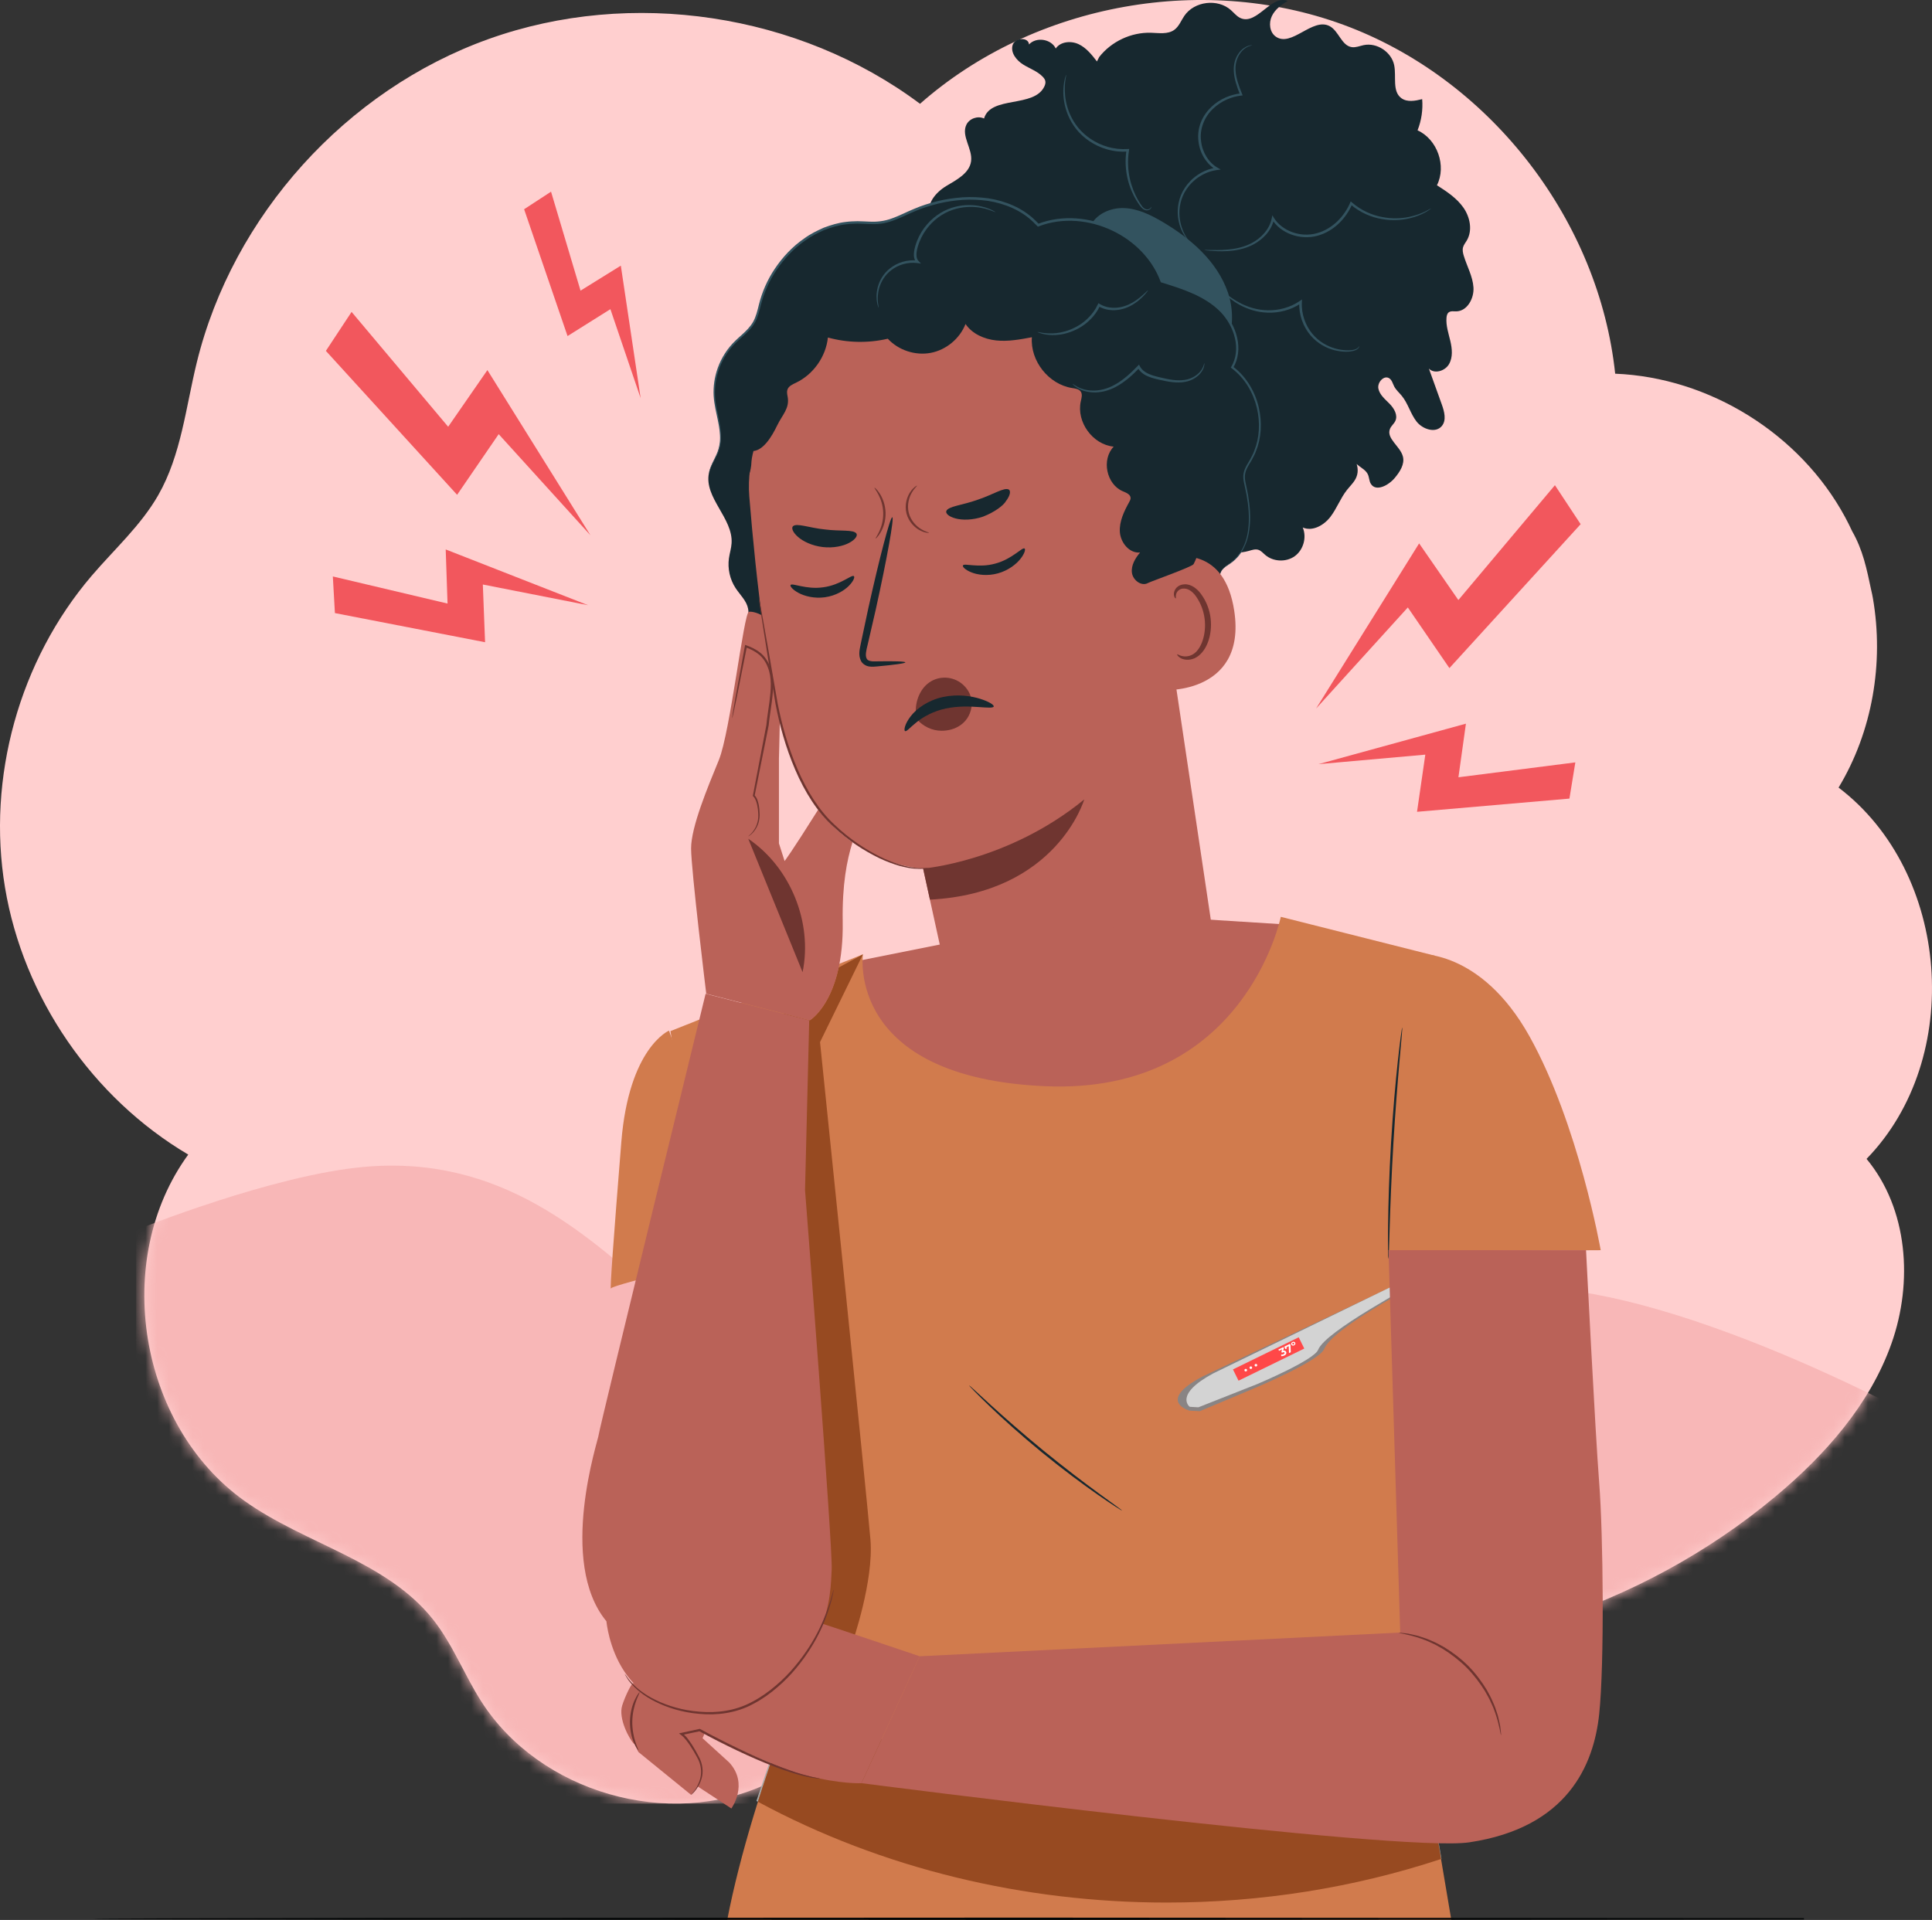 <svg width="166" height="165" viewBox="0 0 166 165" fill="none" xmlns="http://www.w3.org/2000/svg">
<rect x="0" y="0" width="166" height="165" fill="#333333" stroke="none"/>
<path d="M157.973 67.685C160.883 62.861 161.879 56.968 160.925 51.427C160.887 51.205 160.841 50.984 160.788 50.764C160.38 48.841 160.067 47.278 159.136 45.645C159.041 45.441 158.943 45.238 158.843 45.036C158.742 44.835 158.638 44.635 158.531 44.437C154.679 37.298 146.894 32.442 138.778 32.115C137.397 19.053 128.254 7.106 115.993 2.344C103.732 -2.417 88.907 0.222 79.049 8.92C68.633 1.131 54.242 -1.032 41.991 3.351C29.74 7.734 19.999 18.53 16.908 31.151C15.963 35.011 15.569 39.101 13.597 42.552C12.108 45.156 9.828 47.199 7.878 49.48C1.657 56.761 -1.144 66.839 0.431 76.279C2.005 85.72 7.925 94.348 16.174 99.224C9.584 108.26 11.896 122.493 21.008 128.986C26.242 132.716 33.222 134.143 37.209 139.179C38.906 141.321 39.888 143.932 41.36 146.233C46.365 154.057 57.485 157.26 65.894 153.3L110.56 141.964C125.573 143.167 140.987 138.266 152.538 128.617C156.821 125.04 160.67 120.7 162.525 115.442C164.381 110.184 163.939 103.888 160.377 99.594C168.787 90.947 167.583 74.979 157.973 67.685Z" fill="#FFCFCF"/>
<mask id="mask0_4162_4391" style="mask-type:alpha" maskUnits="userSpaceOnUse" x="0" y="0" width="166" height="155">
<path d="M157.973 67.685C160.883 62.861 161.879 56.968 160.925 51.427C160.887 51.205 160.841 50.984 160.788 50.764C160.38 48.841 160.067 47.278 159.136 45.645C159.041 45.44 158.943 45.238 158.843 45.036C158.742 44.835 158.638 44.635 158.531 44.437C154.679 37.298 146.894 32.442 138.778 32.115C137.397 19.053 128.254 7.106 115.993 2.344C103.732 -2.417 88.907 0.222 79.049 8.92C68.633 1.131 54.242 -1.032 41.991 3.351C29.74 7.734 19.999 18.53 16.908 31.151C15.963 35.011 15.569 39.101 13.597 42.552C12.108 45.156 9.828 47.199 7.878 49.48C1.657 56.761 -1.144 66.839 0.431 76.279C2.005 85.72 7.925 94.348 16.174 99.224C9.584 108.26 11.896 122.493 21.008 128.986C26.242 132.716 33.222 134.143 37.209 139.178C38.906 141.321 39.888 143.932 41.36 146.233C46.365 154.057 57.485 157.26 65.894 153.3L110.56 141.964C125.573 143.167 140.987 138.266 152.538 128.617C156.821 125.04 160.67 120.7 162.525 115.442C164.381 110.184 163.939 103.888 160.377 99.594C168.787 90.947 167.583 74.979 157.973 67.685Z" fill="#FFE1E1"/>
</mask>
<g mask="url(#mask0_4162_4391)">
<path d="M31.329 100.278C23.404 100.971 11.696 105.709 11.696 105.709V155H165V122C165 122 146.369 111.762 133.253 110.722C113.146 109.126 104.533 128.268 84.38 127.43C61.127 126.464 54.514 98.252 31.329 100.278Z" fill="#F8B7B7"/>
</g>
<path d="M94.444 4.901C95.491 3.562 97.194 2.763 98.892 2.815C99.583 2.836 100.349 2.969 100.906 2.559C101.304 2.266 101.482 1.766 101.761 1.358C102.618 0.104 104.625 -0.143 105.76 0.867C106.038 1.115 106.277 1.429 106.623 1.57C108.022 2.14 109.253 -0.499 110.646 0.085C110.089 0.404 109.547 0.812 109.275 1.393C109.003 1.975 109.085 2.762 109.605 3.138C110.955 4.114 112.768 1.47 114.241 2.244C115.036 2.662 115.261 3.925 116.149 4.051C116.493 4.1 116.829 3.949 117.169 3.878C118.311 3.64 119.566 4.471 119.793 5.616C119.987 6.594 119.605 7.849 120.409 8.438C120.907 8.803 121.597 8.67 122.195 8.521C122.27 9.429 122.133 10.354 121.798 11.201C123.495 11.97 124.303 14.256 123.464 15.921C124.307 16.46 125.166 17.025 125.739 17.844C126.312 18.663 126.538 19.806 126.029 20.667C125.913 20.862 125.761 21.043 125.704 21.262C125.642 21.5 125.699 21.753 125.771 21.988C126.048 22.895 126.54 23.753 126.602 24.7C126.664 25.647 126.063 26.749 125.115 26.758C124.893 26.76 124.645 26.71 124.471 26.848C124.341 26.952 124.301 27.132 124.286 27.298C124.227 27.978 124.458 28.643 124.615 29.307C124.771 29.971 124.843 30.711 124.498 31.3C124.154 31.889 123.246 32.168 122.772 31.677C123.141 32.703 123.51 33.728 123.879 34.754C124.098 35.363 124.298 36.106 123.888 36.607C123.349 37.264 122.228 36.893 121.708 36.222C121.188 35.551 120.982 34.675 120.444 34.018C120.225 33.749 119.952 33.519 119.791 33.211C119.665 32.968 119.602 32.669 119.375 32.516C118.919 32.207 118.324 32.859 118.433 33.399C118.542 33.939 119.016 34.313 119.401 34.707C119.786 35.101 120.124 35.68 119.888 36.178C119.775 36.419 119.545 36.591 119.438 36.834C119.069 37.677 120.316 38.344 120.54 39.237C120.706 39.897 120.277 40.548 119.842 41.071C119.312 41.711 118.225 42.29 117.787 41.584C117.635 41.34 117.65 41.025 117.527 40.764C117.383 40.459 117.075 40.273 116.805 40.072C116.133 39.571 115.614 38.87 115.331 38.081C116.109 38.874 116.952 39.942 116.552 40.98C116.385 41.413 116.025 41.738 115.736 42.102C115.169 42.816 114.86 43.706 114.302 44.428C113.745 45.15 112.768 45.699 111.933 45.332C112.291 46.176 111.995 47.25 111.255 47.791C110.514 48.332 109.402 48.287 108.707 47.688C108.516 47.524 108.345 47.318 108.103 47.246C107.843 47.17 107.568 47.269 107.307 47.343C105.742 47.786 103.944 47.256 102.869 46.035C103.13 45.914 103.391 45.793 103.652 45.672C102.04 45.617 100.358 45.544 98.946 44.762C97.534 43.98 96.503 42.255 97.055 40.737C97.294 40.08 97.805 39.38 97.484 38.758C97.262 38.329 96.74 38.172 96.272 38.056C94.314 37.57 92.356 37.084 90.399 36.598C89.449 36.362 88.446 36.097 87.762 35.396C87.078 34.695 86.9 33.406 87.659 32.788C87.138 31.953 86.374 31.27 85.486 30.845C84.488 30.367 83.362 30.218 82.342 29.786C81.323 29.354 80.349 28.493 80.314 27.386C80.278 26.28 81.713 25.284 82.547 26.012C82.238 24.37 79.277 24.549 78.867 22.929C78.533 21.612 80.176 20.755 80.958 19.645C80.734 19.198 80.231 18.946 79.994 18.506C79.497 17.583 80.403 16.526 81.302 15.987C82.201 15.448 83.307 14.883 83.438 13.843C83.573 12.778 82.567 11.685 83.033 10.719C83.292 10.184 84.012 9.93 84.549 10.185C85.125 8.202 88.856 9.296 89.734 7.428C89.804 7.281 89.85 7.113 89.813 6.954C89.781 6.816 89.692 6.699 89.594 6.597C89.131 6.113 88.463 5.894 87.896 5.536C87.33 5.177 86.822 4.536 87.001 3.89C87.179 3.243 88.363 3.151 88.414 3.819C89.033 3.148 90.32 3.344 90.712 4.169C91.119 3.566 92.022 3.487 92.679 3.798C93.337 4.108 93.807 4.705 94.252 5.281" fill="#17282F"/>
<path d="M105.504 25.135C104.588 22.471 102.309 20.495 99.882 19.065C98.864 18.465 97.762 17.926 96.582 17.882C95.401 17.838 94.129 18.404 93.663 19.49L94.056 21.428C94.18 24.566 96.891 26.894 98.38 29.659C99.027 30.862 99.613 32.33 100.922 32.719C101.608 32.922 102.359 32.763 103.004 32.45C105.538 31.219 106.421 27.8 105.504 25.135Z" fill="#33535F"/>
<path d="M107.501 39.479C108.969 36.928 108.23 33.331 105.874 31.567C106.821 29.98 106.115 27.824 104.765 26.561C103.416 25.298 101.585 24.716 99.819 24.171C98.343 20.099 93.24 17.781 89.204 19.35C86.602 16.447 81.906 16.568 78.342 18.148C77.472 18.534 76.613 18.997 75.668 19.12C74.976 19.21 74.274 19.112 73.576 19.112C69.734 19.111 66.347 22.273 65.347 25.984C65.187 26.577 65.074 27.195 64.765 27.726C64.361 28.424 63.668 28.895 63.101 29.468C61.875 30.706 61.232 32.5 61.392 34.236C61.527 35.71 62.203 37.203 61.765 38.617C61.545 39.326 61.058 39.94 60.911 40.667C60.483 42.775 62.992 44.534 62.859 46.681C62.832 47.119 62.693 47.542 62.631 47.977C62.505 48.865 62.713 49.797 63.207 50.547C63.588 51.125 64.144 51.627 64.277 52.306C64.377 52.822 64.212 53.349 64.177 53.873C64.09 55.155 67.428 59.607 68.597 60.141L100.853 56.097C103.224 55.272 104.913 52.794 104.814 50.284C104.798 49.867 104.744 49.418 104.955 49.058C105.135 48.751 105.47 48.577 105.758 48.368C107.682 46.975 107.55 44.092 107.017 41.776C106.942 41.451 106.863 41.119 106.902 40.789C106.961 40.309 107.259 39.898 107.501 39.479Z" fill="#17282F"/>
<path d="M98.326 40.762C97.655 35.045 93.198 28.971 87.159 26.943C83.353 25.664 80.566 26.027 78.66 26.061C74.389 26.136 71.276 28.677 71.276 28.677C69.556 29.333 63.849 36.17 64.381 42.684C64.971 49.921 65.977 58.733 67.603 63.961C70.874 74.472 79.315 74.643 79.315 74.643L81.988 86.85L93.42 106.488L104.421 81.636L98.326 40.762Z" fill="#BA6258"/>
<path d="M83.447 60.009C83.322 59.451 82.963 58.98 82.533 58.672C81.67 58.058 80.494 58.097 79.691 58.765C78.887 59.433 78.504 60.691 78.767 61.804C79.308 62.422 80.084 62.803 80.904 62.8C81.032 62.8 81.16 62.793 81.287 62.778C81.903 62.706 82.512 62.441 82.943 61.944C83.374 61.446 83.601 60.699 83.447 60.009Z" fill="#6F3530"/>
<path d="M73.366 49.513C73.17 49.356 72.228 50.272 70.742 50.47C69.26 50.688 68.066 50.07 67.929 50.274C67.86 50.365 68.079 50.667 68.6 50.949C69.114 51.23 69.957 51.457 70.883 51.328C71.808 51.198 72.54 50.751 72.941 50.342C73.35 49.929 73.461 49.582 73.366 49.513Z" fill="#17282F"/>
<path d="M77.788 56.922C77.782 56.837 76.837 56.812 75.314 56.837C74.929 56.853 74.56 56.83 74.458 56.581C74.329 56.32 74.428 55.888 74.547 55.42C74.771 54.451 75.004 53.435 75.249 52.37C76.208 48.033 76.844 44.489 76.669 44.452C76.494 44.415 75.575 47.9 74.615 52.237C74.388 53.305 74.17 54.324 73.964 55.298C73.883 55.749 73.707 56.274 73.984 56.814C74.127 57.083 74.435 57.248 74.687 57.278C74.941 57.317 75.154 57.29 75.344 57.274C76.86 57.136 77.794 57.008 77.788 56.922Z" fill="#17282F"/>
<path d="M79.315 74.643C79.315 74.643 86.617 74.057 93.159 68.704C93.159 68.704 90.81 76.756 79.901 77.314L79.315 74.643Z" fill="#6F3530"/>
<path d="M73.592 45.864C73.358 45.486 72.199 45.675 70.865 45.499C69.525 45.366 68.436 44.916 68.126 45.231C67.987 45.386 68.116 45.75 68.563 46.141C69.003 46.529 69.778 46.907 70.697 47.014C71.617 47.119 72.454 46.928 72.968 46.65C73.489 46.371 73.693 46.047 73.592 45.864Z" fill="#17282F"/>
<path d="M82.737 48.593C82.854 48.371 84.082 48.839 85.525 48.432C86.972 48.046 87.825 47.006 88.031 47.139C88.13 47.196 88.049 47.559 87.681 48.025C87.321 48.486 86.636 49.029 85.736 49.276C84.834 49.523 83.985 49.403 83.455 49.185C82.916 48.969 82.677 48.694 82.737 48.593Z" fill="#17282F"/>
<path d="M81.306 43.925C81.463 43.503 82.671 43.427 83.98 42.955C85.303 42.523 86.305 41.839 86.685 42.077C86.857 42.197 86.802 42.582 86.433 43.065C86.233 43.425 85.475 44.01 84.464 44.4C83.559 44.709 82.676 44.711 82.1 44.554C81.517 44.399 81.243 44.127 81.306 43.925Z" fill="#17282F"/>
<path d="M98.026 51.215C97.912 50.413 98.563 48.39 99.336 48.151C101.4 47.515 105.232 47.131 106.047 52.492C107.161 59.821 99.577 59.428 99.532 59.22C99.497 59.058 98.421 53.983 98.026 51.215Z" fill="#BA6258"/>
<path d="M101.146 56.235C101.174 56.207 101.287 56.305 101.518 56.371C101.743 56.435 102.115 56.447 102.475 56.246C103.205 55.844 103.67 54.516 103.505 53.189C103.422 52.519 103.186 51.906 102.87 51.415C102.564 50.913 102.161 50.591 101.761 50.581C101.36 50.551 101.119 50.826 101.061 51.045C100.994 51.266 101.063 51.405 101.026 51.423C101.008 51.445 100.85 51.325 100.863 51.014C100.871 50.863 100.931 50.677 101.082 50.51C101.236 50.34 101.483 50.228 101.759 50.216C102.33 50.169 102.917 50.612 103.264 51.15C103.643 51.685 103.925 52.373 104.017 53.125C104.195 54.609 103.649 56.106 102.637 56.573C102.142 56.786 101.688 56.696 101.44 56.557C101.186 56.41 101.122 56.252 101.146 56.235Z" fill="#6F3530"/>
<path d="M100.452 39.161C99.742 35.697 98.033 32.489 95.849 29.709C94.933 28.542 93.924 27.435 92.734 26.55C91.379 25.54 89.822 24.841 88.273 24.163C86.254 23.278 84.182 22.402 81.985 22.208C77.894 21.847 73.99 23.88 70.546 26.12C69.236 26.972 67.938 27.876 66.902 29.046C65.663 30.446 64.852 32.172 64.18 33.916C63.208 36.438 62.486 39.111 62.611 41.811L62.72 43.026C64.067 41.885 64.83 40.488 64.486 38.756C65.511 38.906 66.325 37.496 66.775 36.563C67.225 35.63 67.865 35.099 67.673 34.08C67.635 33.88 67.592 33.667 67.66 33.474C67.768 33.172 68.104 33.029 68.394 32.891C69.886 32.176 70.962 30.653 71.135 29.006C72.806 29.467 74.592 29.503 76.28 29.11C77.199 30.101 78.642 30.576 79.969 30.325C81.297 30.073 82.466 29.103 82.959 27.844C83.535 28.698 84.572 29.149 85.596 29.257C86.62 29.364 87.649 29.173 88.661 28.982C88.507 31.017 90.103 33.033 92.118 33.347C92.39 33.389 92.704 33.425 92.859 33.653C93.021 33.89 92.927 34.207 92.864 34.487C92.467 36.257 93.885 38.212 95.691 38.383C94.626 39.486 95.061 41.621 96.473 42.219C96.762 42.342 97.139 42.486 97.143 42.801C97.144 42.921 97.085 43.031 97.026 43.137C96.585 43.941 96.156 44.813 96.221 45.728C96.285 46.644 97.044 47.572 97.957 47.481C97.542 47.973 97.176 48.583 97.257 49.222C97.339 49.862 98.078 50.418 98.639 50.102C98.877 49.968 102.425 48.721 102.554 48.48C104.221 45.361 101.162 42.625 100.452 39.161Z" fill="#17282F"/>
<path d="M60.911 40.667C60.911 40.667 60.941 40.354 61.193 39.824C61.314 39.557 61.492 39.241 61.648 38.848C61.798 38.454 61.894 37.967 61.862 37.417C61.843 36.868 61.711 36.266 61.57 35.607C61.428 34.95 61.273 34.218 61.315 33.42C61.35 32.627 61.548 31.78 61.948 30.97C62.148 30.565 62.398 30.171 62.701 29.802C63.002 29.43 63.369 29.101 63.736 28.774C64.1 28.443 64.466 28.092 64.712 27.652C64.959 27.211 65.078 26.695 65.209 26.171C65.473 25.113 65.923 24.052 66.584 23.078C67.24 22.106 68.076 21.192 69.113 20.483C69.618 20.11 70.194 19.828 70.783 19.566C71.388 19.342 72.018 19.144 72.679 19.072C73.008 19.023 73.344 19.021 73.678 19.009C74.014 19.012 74.347 19.035 74.68 19.046C75.346 19.083 76.005 19.007 76.64 18.768C77.278 18.544 77.888 18.215 78.542 17.949C79.189 17.667 79.872 17.459 80.568 17.284C81.266 17.11 81.987 17.012 82.715 16.956C83.445 16.912 84.185 16.943 84.923 17.044C86.387 17.272 87.864 17.864 88.964 18.953C89.073 19.061 89.181 19.169 89.287 19.276L89.164 19.246C91.31 18.417 93.71 18.684 95.662 19.619C97.626 20.548 99.214 22.185 99.919 24.134L99.85 24.069C100.797 24.362 101.734 24.659 102.616 25.059C103.495 25.458 104.321 25.966 104.983 26.638C105.64 27.313 106.099 28.151 106.3 29.034C106.504 29.912 106.408 30.863 105.953 31.615L105.929 31.493C107.127 32.394 107.855 33.714 108.157 35.019C108.461 36.33 108.367 37.663 107.915 38.775C107.816 39.059 107.664 39.314 107.531 39.571C107.385 39.819 107.232 40.053 107.12 40.298C107.008 40.543 106.946 40.798 106.962 41.055C106.973 41.312 107.037 41.563 107.091 41.813C107.313 42.816 107.425 43.758 107.411 44.61C107.396 45.461 107.259 46.224 106.992 46.833C106.735 47.446 106.366 47.892 106.022 48.187C105.679 48.491 105.358 48.636 105.191 48.799C105.016 48.951 104.963 49.064 104.955 49.058C104.955 49.058 105 48.94 105.172 48.778C105.336 48.605 105.655 48.45 105.985 48.145C106.318 47.848 106.672 47.406 106.917 46.802C107.17 46.201 107.297 45.45 107.305 44.609C107.311 43.767 107.192 42.834 106.965 41.842C106.909 41.594 106.841 41.337 106.827 41.061C106.808 40.785 106.875 40.497 106.992 40.24C107.109 39.981 107.263 39.742 107.406 39.497C107.534 39.246 107.681 38.997 107.775 38.72C108.209 37.635 108.294 36.335 107.992 35.058C107.692 33.787 106.978 32.507 105.818 31.642L105.751 31.591L105.794 31.519C106.218 30.812 106.308 29.917 106.111 29.076C105.917 28.233 105.472 27.425 104.84 26.778C104.201 26.133 103.395 25.637 102.53 25.248C101.663 24.857 100.734 24.564 99.787 24.273L99.737 24.257L99.719 24.207C99.033 22.318 97.485 20.723 95.567 19.818C93.661 18.906 91.322 18.651 89.245 19.454L89.177 19.48L89.121 19.425C89.018 19.322 88.913 19.218 88.809 19.114C87.747 18.063 86.319 17.487 84.89 17.264C84.17 17.165 83.445 17.134 82.729 17.176C82.013 17.231 81.305 17.326 80.619 17.497C79.935 17.669 79.262 17.872 78.626 18.149C77.983 18.408 77.369 18.739 76.711 18.969C76.383 19.085 76.045 19.175 75.7 19.222C75.354 19.268 75.01 19.268 74.673 19.256C74.335 19.244 74.003 19.221 73.676 19.217C73.35 19.229 73.024 19.229 72.705 19.276C72.062 19.345 71.448 19.536 70.859 19.753C70.284 20.008 69.721 20.281 69.225 20.645C68.208 21.335 67.385 22.23 66.738 23.182C66.085 24.136 65.64 25.174 65.376 26.213C65.243 26.733 65.121 27.265 64.856 27.733C64.592 28.201 64.209 28.56 63.842 28.891C63.469 29.22 63.111 29.537 62.816 29.898C62.519 30.255 62.273 30.639 62.075 31.034C61.679 31.823 61.48 32.65 61.44 33.426C61.392 34.206 61.538 34.927 61.674 35.585C61.809 36.245 61.936 36.854 61.949 37.414C61.975 37.974 61.869 38.474 61.709 38.872C61.545 39.27 61.36 39.581 61.234 39.843C61.103 40.103 61.024 40.31 60.978 40.452C60.931 40.593 60.917 40.669 60.911 40.667Z" fill="#33535F"/>
<path d="M85.531 18.229C85.522 18.247 85.322 18.145 84.94 18.021C84.56 17.9 83.988 17.763 83.275 17.783C82.566 17.799 81.71 17.98 80.914 18.478C80.123 18.972 79.398 19.773 79.003 20.779C78.889 21.068 78.8 21.372 78.757 21.662C78.717 21.95 78.747 22.246 78.92 22.427L79.135 22.651L78.827 22.61C77.98 22.495 77.165 22.77 76.597 23.203C76.018 23.637 75.696 24.228 75.546 24.739C75.394 25.255 75.403 25.695 75.432 25.989C75.464 26.284 75.51 26.442 75.494 26.446C75.487 26.448 75.471 26.411 75.444 26.336C75.416 26.262 75.385 26.149 75.358 25.999C75.304 25.701 75.272 25.246 75.412 24.701C75.549 24.164 75.873 23.527 76.482 23.054C77.079 22.583 77.942 22.277 78.856 22.394L78.763 22.577C78.518 22.318 78.495 21.946 78.537 21.633C78.584 21.311 78.675 21.004 78.795 20.697C79.21 19.642 79.973 18.81 80.806 18.303C81.646 17.792 82.542 17.621 83.273 17.625C84.01 17.625 84.591 17.791 84.97 17.939C85.159 18.015 85.302 18.084 85.395 18.139C85.488 18.192 85.535 18.222 85.531 18.229Z" fill="#33535F"/>
<path d="M98.632 24.958C98.642 24.966 98.569 25.076 98.413 25.256C98.256 25.436 98.015 25.69 97.666 25.952C97.317 26.209 96.85 26.481 96.265 26.599C95.689 26.717 94.981 26.683 94.365 26.308L94.524 26.26C94.468 26.368 94.41 26.48 94.352 26.592C94.287 26.702 94.213 26.807 94.143 26.917C93.683 27.552 93.081 28.027 92.472 28.319C91.866 28.617 91.263 28.756 90.756 28.788C90.247 28.82 89.837 28.753 89.563 28.689C89.29 28.611 89.147 28.552 89.151 28.539C89.16 28.491 89.758 28.727 90.742 28.63C91.23 28.579 91.804 28.431 92.38 28.135C92.957 27.846 93.525 27.388 93.961 26.787C94.027 26.684 94.097 26.584 94.159 26.481C94.215 26.374 94.269 26.27 94.323 26.168L94.381 26.058L94.482 26.12C95.032 26.46 95.685 26.506 96.228 26.407C96.778 26.308 97.232 26.065 97.58 25.831C98.275 25.346 98.604 24.929 98.632 24.958Z" fill="#33535F"/>
<path d="M103.478 31.212C103.486 31.212 103.486 31.259 103.479 31.349C103.466 31.438 103.442 31.571 103.367 31.727C103.227 32.041 102.876 32.448 102.297 32.682C101.715 32.925 100.951 32.911 100.169 32.753C99.777 32.673 99.37 32.594 98.946 32.462C98.533 32.327 98.074 32.114 97.802 31.682C97.78 31.644 97.759 31.606 97.739 31.571L97.919 31.599C97.292 32.252 96.632 32.836 95.93 33.215C95.234 33.605 94.501 33.756 93.9 33.722C93.296 33.695 92.828 33.507 92.549 33.326C92.407 33.238 92.306 33.154 92.245 33.092C92.182 33.03 92.153 32.995 92.158 32.99C92.171 32.974 92.306 33.099 92.592 33.251C92.874 33.403 93.328 33.559 93.905 33.565C94.48 33.577 95.167 33.421 95.831 33.036C96.5 32.662 97.138 32.091 97.759 31.443L97.863 31.335L97.939 31.471L97.992 31.564C98.215 31.922 98.62 32.123 99.015 32.254C99.413 32.382 99.826 32.467 100.209 32.551C100.973 32.717 101.695 32.742 102.24 32.535C102.789 32.334 103.135 31.971 103.289 31.688C103.451 31.402 103.455 31.207 103.478 31.212Z" fill="#33535F"/>
<path d="M107.599 3.885C107.601 3.9 107.472 3.908 107.259 3.997C107.048 4.085 106.752 4.279 106.517 4.642C106.279 5.001 106.109 5.519 106.164 6.123C106.205 6.728 106.441 7.382 106.724 8.085L106.77 8.199L106.646 8.213C105.819 8.306 104.925 8.672 104.22 9.351C103.513 10.019 103.054 11.05 103.197 12.119C103.3 13.093 103.853 13.974 104.612 14.412L104.887 14.57L104.573 14.612C103.439 14.764 102.499 15.446 101.966 16.232C101.417 17.026 101.291 17.917 101.35 18.618C101.41 19.329 101.642 19.864 101.828 20.204C102.018 20.546 102.159 20.71 102.145 20.722C102.14 20.726 102.102 20.687 102.033 20.609C101.964 20.533 101.87 20.41 101.764 20.241C101.555 19.906 101.295 19.365 101.214 18.631C101.133 17.909 101.247 16.971 101.813 16.128C102.362 15.295 103.339 14.568 104.545 14.398L104.505 14.598C103.677 14.127 103.086 13.181 102.974 12.145C102.905 11.582 102.979 11.009 103.183 10.502C103.383 9.992 103.703 9.554 104.072 9.197C104.82 8.486 105.76 8.112 106.627 8.026L106.549 8.153C106.275 7.445 106.041 6.767 106.012 6.133C105.967 5.5 106.164 4.945 106.427 4.581C106.689 4.208 107.013 4.019 107.238 3.944C107.353 3.906 107.443 3.888 107.505 3.885C107.567 3.88 107.598 3.88 107.599 3.885Z" fill="#33535F"/>
<path d="M122.957 17.918C122.96 17.923 122.923 17.952 122.847 18.005C122.77 18.055 122.662 18.141 122.505 18.226C122.196 18.403 121.718 18.624 121.076 18.772C120.436 18.917 119.626 18.989 118.732 18.825C117.84 18.677 116.865 18.276 116.027 17.558L116.192 17.521C115.698 18.692 114.665 19.853 113.213 20.257C111.678 20.682 110.007 20.027 109.282 18.836L109.472 18.801C109.363 19.336 109.096 19.805 108.767 20.173C108.437 20.542 108.051 20.819 107.662 21.026C106.873 21.433 106.09 21.538 105.462 21.579C104.829 21.614 104.329 21.578 103.988 21.552C103.648 21.523 103.465 21.497 103.466 21.486C103.467 21.474 103.651 21.477 103.992 21.485C104.332 21.49 104.83 21.506 105.453 21.453C106.07 21.396 106.832 21.275 107.58 20.872C108.312 20.477 109.069 19.762 109.269 18.761L109.321 18.502L109.458 18.726C110.135 19.826 111.715 20.443 113.154 20.041C114.521 19.663 115.519 18.559 116 17.439L116.056 17.307L116.165 17.401C116.964 18.096 117.9 18.496 118.764 18.652C119.629 18.824 120.42 18.771 121.049 18.647C122.32 18.384 122.937 17.872 122.957 17.918Z" fill="#33535F"/>
<path d="M116.797 29.751C116.802 29.753 116.794 29.81 116.73 29.897C116.667 29.983 116.534 30.084 116.342 30.142C115.954 30.249 115.372 30.27 114.682 30.104C114 29.935 113.206 29.536 112.594 28.811C111.986 28.095 111.579 27.065 111.636 25.97L111.637 25.946L111.812 26.044C110.916 26.668 109.86 26.9 108.931 26.87C107.993 26.845 107.181 26.555 106.565 26.227C105.945 25.895 105.508 25.527 105.229 25.257C104.95 24.985 104.821 24.812 104.83 24.804C104.862 24.762 105.413 25.46 106.637 26.086C107.246 26.389 108.036 26.652 108.936 26.665C109.828 26.682 110.835 26.453 111.684 25.861L111.867 25.734L111.86 25.96L111.859 25.982C111.805 27.014 112.183 27.994 112.752 28.679C113.322 29.373 114.071 29.769 114.723 29.951C115.377 30.131 115.954 30.134 116.318 30.058C116.698 29.975 116.783 29.736 116.797 29.751Z" fill="#33535F"/>
<path d="M91.604 6.442C91.66 6.444 91.321 7.33 91.594 8.744C91.734 9.438 92.048 10.25 92.641 10.977C93.234 11.698 94.113 12.311 95.15 12.614C95.734 12.784 96.329 12.843 96.888 12.807L97.025 12.798L97.004 12.933C96.864 13.794 96.918 14.624 97.074 15.341C97.235 16.059 97.489 16.67 97.757 17.143C97.89 17.38 98.023 17.593 98.151 17.756C98.282 17.916 98.443 18.009 98.582 17.999C98.722 17.993 98.821 17.925 98.863 17.867C98.908 17.807 98.911 17.764 98.92 17.765C98.924 17.764 98.936 17.811 98.896 17.888C98.858 17.963 98.752 18.054 98.587 18.074C98.419 18.1 98.218 17.995 98.069 17.828C97.92 17.658 97.782 17.453 97.637 17.214C97.346 16.739 97.069 16.119 96.89 15.383C96.716 14.648 96.65 13.792 96.789 12.899L96.904 13.024C96.319 13.066 95.696 13.006 95.088 12.828C94.005 12.512 93.091 11.867 92.481 11.107C91.871 10.341 91.563 9.492 91.439 8.773C91.31 8.049 91.365 7.449 91.432 7.05C91.472 6.85 91.508 6.696 91.544 6.595C91.576 6.493 91.596 6.44 91.604 6.442Z" fill="#33535F"/>
<path d="M78.789 41.735C78.096 42.278 77.766 43.245 77.984 44.098C78.201 44.951 78.953 45.643 79.821 45.788" fill="#BA6258"/>
<path d="M79.821 45.788C79.822 45.807 79.506 45.816 79.064 45.591C78.63 45.376 78.08 44.873 77.886 44.124C77.698 43.371 77.941 42.666 78.218 42.27C78.499 41.861 78.781 41.718 78.789 41.735C78.813 41.762 78.572 41.944 78.34 42.347C78.108 42.739 77.912 43.393 78.082 44.073C78.258 44.752 78.743 45.232 79.135 45.465C79.53 45.709 79.829 45.752 79.821 45.788Z" fill="#6F3530"/>
<path d="M75.237 46.278C75.212 46.258 75.374 46.045 75.551 45.663C75.728 45.283 75.902 44.716 75.888 44.078C75.873 43.44 75.673 42.882 75.478 42.511C75.284 42.137 75.111 41.932 75.136 41.911C75.152 41.894 75.367 42.067 75.603 42.44C75.838 42.807 76.075 43.394 76.091 44.074C76.107 44.753 75.897 45.35 75.679 45.728C75.46 46.111 75.254 46.294 75.237 46.278Z" fill="#6F3530"/>
<path d="M85.381 60.717C85.338 60.856 84.847 60.816 84.093 60.764C83.341 60.712 82.314 60.664 81.248 60.891C80.188 61.118 79.314 61.613 78.757 62.065C78.191 62.512 77.898 62.897 77.764 62.829C77.647 62.779 77.719 62.237 78.243 61.562C78.754 60.89 79.76 60.168 81.034 59.898C82.302 59.63 83.461 59.817 84.227 60.058C85.002 60.303 85.421 60.589 85.381 60.717Z" fill="#17282F"/>
<path d="M73.249 82.673L81.378 81.048L103.299 78.995L111.557 79.517C111.557 79.517 107.641 99.304 87.286 98.966C76.365 98.784 73.249 82.673 73.249 82.673Z" fill="#BA6258"/>
<path d="M121.726 81.982C121.726 81.982 127.194 81.485 131.42 89.069C135.644 96.653 137.535 107.441 137.535 107.441L118.215 107.545L121.726 81.982Z" fill="#D17B4D"/>
<path d="M62.483 165H124.7L120.375 139.377L119.617 105.647L123.292 82.133L110.048 78.792C110.048 78.792 106.941 94.103 89.793 93.348C72.644 92.593 74.144 82.017 74.144 82.017L57.608 88.614C57.608 88.614 62.412 119.635 66.999 127.28C71.586 134.925 70.558 140.209 70.558 140.209C70.558 140.209 64.72 153.438 62.483 165Z" fill="#D17B4D"/>
<path d="M123.816 159.762L122.416 151.465L123.855 159.749C123.842 159.753 123.829 159.758 123.816 159.762ZM65.121 154.842C65.079 154.819 65.035 154.796 64.993 154.773L66.915 149.11L67.052 149.116C66.418 150.88 65.755 152.819 65.121 154.842Z" fill="#A7A9A8"/>
<path d="M100.244 163.505C88.028 163.505 75.796 160.61 65.121 154.842C65.755 152.818 66.417 150.88 67.052 149.115L122.415 151.465L123.816 159.762C116.26 162.26 108.256 163.505 100.244 163.505Z" fill="#974A21"/>
<path d="M57.481 88.571C57.481 88.571 54.038 90.024 53.385 98.14C52.732 106.256 52.379 111.079 52.497 110.726C52.614 110.373 64.292 107.667 64.292 107.667L57.481 88.571Z" fill="#D17B4D"/>
<path d="M70.602 139.889C70.341 139.707 70.129 139.52 70.014 139.334C69.866 139.098 69.432 135.731 68.877 130.943C70.853 135.587 70.711 138.884 70.602 139.889Z" fill="#A7A9A8"/>
<path d="M73.248 141.142C73.248 141.142 71.576 140.562 70.602 139.889C70.711 138.884 70.853 135.587 68.877 130.943C67.377 118.01 64.993 94.708 64.993 94.708L67.361 87.113L69.584 87.683C69.584 87.683 71.309 86.661 72.063 83.145L74.144 82.017L70.458 89.557C70.458 89.557 74.5 128.771 74.791 132.33C75.082 135.888 73.248 141.142 73.248 141.142Z" fill="#974A21"/>
<path d="M120.479 88.309C120.486 88.31 120.485 88.38 120.477 88.513C120.465 88.668 120.451 88.859 120.433 89.091C120.386 89.624 120.322 90.342 120.245 91.217C120.087 93.01 119.887 95.491 119.723 98.233C119.561 100.977 119.465 103.463 119.41 105.264C119.382 106.141 119.36 106.862 119.343 107.396C119.334 107.628 119.326 107.82 119.319 107.976C119.311 108.108 119.304 108.177 119.297 108.177C119.29 108.177 119.284 108.108 119.278 107.975C119.274 107.819 119.27 107.628 119.265 107.395C119.256 106.891 119.256 106.162 119.266 105.261C119.285 103.458 119.357 100.968 119.52 98.221C119.684 95.475 119.907 92.995 120.102 91.202C120.199 90.307 120.286 89.582 120.354 89.083C120.387 88.852 120.414 88.663 120.437 88.508C120.457 88.377 120.472 88.308 120.479 88.309Z" fill="#17282F"/>
<path d="M96.415 129.82C96.407 129.832 96.203 129.709 95.841 129.476C95.478 129.244 94.96 128.897 94.328 128.457C93.064 127.578 91.351 126.312 89.532 124.825C87.712 123.335 86.133 121.906 85.02 120.841C84.464 120.309 84.021 119.87 83.722 119.561C83.422 119.252 83.261 119.076 83.27 119.066C83.281 119.056 83.46 119.213 83.777 119.504C84.119 119.818 84.571 120.233 85.118 120.736C86.254 121.773 87.845 123.181 89.66 124.667C91.476 126.152 93.171 127.432 94.412 128.34C95.013 128.777 95.51 129.138 95.885 129.411C96.234 129.664 96.422 129.809 96.415 129.82Z" fill="#17282F"/>
<path d="M133.601 41.697L125.304 51.568L121.933 46.699L113.078 60.894L120.962 52.204L124.535 57.416L135.811 45.048L133.601 41.697Z" fill="#F2575D"/>
<path d="M135.355 65.519L125.31 66.799L125.954 62.191L113.287 65.671L122.465 64.853L121.753 69.766L134.847 68.631L135.355 65.519Z" fill="#F2575D"/>
<path d="M30.209 26.805L38.507 36.675L41.878 31.806L50.732 46.002L42.848 37.311L39.275 42.524L28 30.155L30.209 26.805Z" fill="#F2575D"/>
<path d="M28.598 49.54L38.453 51.869L38.296 47.219L50.528 52.011L41.486 50.232L41.678 55.193L28.776 52.688L28.598 49.54Z" fill="#F2575D"/>
<path d="M47.346 16.472L49.88 24.978L53.342 22.829L55.044 34.217L52.447 26.569L48.764 28.881L45.033 17.982L47.346 16.472Z" fill="#F2575D"/>
<path d="M73.248 72.383C72.141 71.598 71.151 70.672 70.305 69.574C67.917 73.376 67.413 73.998 67.413 73.998L66.927 72.477V65.2C66.927 65.2 67.143 57.36 67.05 55.54C66.927 53.13 64.85 52.489 64.346 52.576C63.905 52.652 62.745 62.919 61.768 65.309C60.791 67.698 59.38 71.065 59.38 72.911C59.38 74.758 60.682 85.402 60.682 85.402L69.584 87.683C69.584 87.683 72.515 85.945 72.406 79.211C72.355 76.011 72.762 73.943 73.248 72.383Z" fill="#BA6258"/>
<path d="M68.96 83.55L64.291 72.082C67.912 74.537 69.837 79.263 68.96 83.55Z" fill="#6F3530"/>
<path d="M64.291 71.874C64.272 71.859 64.628 71.67 64.932 71.076C65.08 70.781 65.18 70.378 65.149 69.909C65.138 69.673 65.111 69.421 65.054 69.161C64.995 68.914 64.902 68.612 64.722 68.443L64.683 68.406L64.691 68.367C65.005 66.721 65.405 64.627 65.848 62.306L65.847 62.316C65.906 61.66 66.025 60.991 66.113 60.305C66.242 59.268 66.336 58.228 65.967 57.34C65.801 56.898 65.538 56.51 65.192 56.234C64.849 55.954 64.45 55.77 64.059 55.624L64.177 55.557C63.812 57.385 63.506 58.922 63.285 60.029C63.175 60.551 63.086 60.97 63.02 61.283C62.955 61.573 62.917 61.726 62.907 61.725C62.898 61.723 62.918 61.566 62.965 61.273C63.019 60.957 63.092 60.535 63.182 60.009C63.384 58.898 63.666 57.358 64.001 55.523L64.02 55.42L64.12 55.456C64.522 55.602 64.941 55.789 65.311 56.088C65.685 56.381 65.974 56.803 66.151 57.269C66.334 57.73 66.431 58.247 66.428 58.765C66.436 59.283 66.38 59.806 66.314 60.331C66.226 61.022 66.106 61.692 66.047 62.334L66.046 62.34L66.045 62.344C65.582 64.662 65.164 66.753 64.836 68.395L64.805 68.319C65.065 68.572 65.116 68.865 65.185 69.133C65.24 69.404 65.261 69.663 65.267 69.904C65.288 70.392 65.171 70.814 65.006 71.113C64.845 71.417 64.652 71.608 64.518 71.724C64.38 71.839 64.295 71.881 64.291 71.874Z" fill="#6F3530"/>
<path d="M60.627 85.402C60.627 85.402 51.439 122.976 51.439 123.31C51.439 123.644 47.88 134.216 52.106 139.334C52.106 139.334 52.885 148.571 62.228 146.345C71.57 144.119 71.348 136.664 71.459 134.883C71.57 133.103 69.17 102.279 69.17 102.279L69.529 87.683L60.627 85.402Z" fill="#BA6258"/>
<path d="M70.013 139.335C70.69 139.525 79.022 142.339 79.022 142.339L74.017 153.245C74.017 153.245 72.349 153.356 69.234 152.577C66.121 151.798 60.114 148.682 60.114 148.682L58.557 149.016C58.557 149.016 61.535 152.006 59.378 154.248L54.853 150.567C54.853 150.567 53.672 148.282 55.221 146.691C56.144 145.743 60.226 142.562 60.226 142.562L70.013 139.335Z" fill="#BA6258"/>
<path d="M54.452 144.657C54.312 144.504 53.703 145.793 53.461 146.567C53.106 147.706 54.093 149.482 54.452 149.838C54.81 150.193 62.841 155.42 62.841 155.42C62.841 155.42 64.36 153.315 62.653 151.465L60.364 149.382L60.751 148.486L59.151 144.637L54.452 144.657Z" fill="#BA6258"/>
<path d="M103.279 118.32L122.523 109.182C122.674 109.11 122.854 109.169 122.926 109.315C122.992 109.448 122.946 109.611 122.817 109.693C121.319 110.654 114.514 114.106 113.769 115.941C113.35 116.973 107.692 119.342 107.692 119.342L103.084 121.277L102.219 121.231C102.219 121.231 99.311 120.44 103.279 118.32Z" fill="#898484"/>
<path d="M104.237 118.032L122.141 109.32C122.27 109.257 122.425 109.31 122.488 109.437C122.545 109.553 122.506 109.695 122.395 109.766C121.11 110.599 113.893 114.399 113.258 115.996C112.901 116.894 108.039 118.939 108.039 118.939L102.968 120.943L102.223 120.9C102.223 120.9 100.829 119.866 104.237 118.032Z" fill="#D3D3D3"/>
<path d="M120.073 110.398L120.411 110.808L122.327 109.768C122.458 109.688 122.486 109.512 122.386 109.398C122.311 109.312 122.185 109.289 122.083 109.343L120.073 110.398Z" fill="#DADBD8"/>
<path d="M106.416 118.655L105.938 117.687L111.587 114.926L112.064 115.894L106.416 118.655Z" fill="#FF4848"/>
<path d="M110.506 116.174C110.556 116.276 110.522 116.408 110.348 116.493C110.262 116.536 110.162 116.555 110.082 116.543L110.084 116.409C110.148 116.421 110.222 116.409 110.287 116.378C110.357 116.343 110.387 116.293 110.363 116.244C110.34 116.198 110.292 116.186 110.212 116.226L110.146 116.258L110.1 116.165L110.157 115.963L109.896 116.09L109.841 115.978L110.27 115.768L110.315 115.859L110.253 116.082C110.372 116.045 110.462 116.085 110.506 116.174Z" fill="white"/>
<path d="M110.835 115.492L110.879 115.583L110.906 116.208L110.752 116.284L110.729 115.686L110.526 115.785L110.574 115.883L110.448 115.945L110.343 115.732L110.835 115.492Z" fill="white"/>
<path d="M111.193 115.44C111.171 115.396 111.127 115.385 111.085 115.405C111.042 115.426 111.025 115.468 111.047 115.512C111.068 115.556 111.113 115.569 111.155 115.547C111.198 115.527 111.215 115.484 111.193 115.44ZM110.954 115.557C110.913 115.475 110.954 115.381 111.05 115.333C111.146 115.287 111.245 115.312 111.286 115.395C111.327 115.479 111.288 115.572 111.191 115.62C111.095 115.667 110.995 115.641 110.954 115.557Z" fill="white"/>
<path d="M107.137 117.701C107.165 117.757 107.142 117.824 107.085 117.851C107.029 117.878 106.962 117.856 106.935 117.801C106.907 117.745 106.931 117.678 106.987 117.651C107.043 117.624 107.11 117.646 107.137 117.701Z" fill="white"/>
<path d="M107.574 117.488C107.602 117.543 107.579 117.61 107.522 117.638C107.466 117.665 107.399 117.642 107.372 117.587C107.344 117.532 107.368 117.465 107.424 117.438C107.48 117.41 107.547 117.433 107.574 117.488Z" fill="white"/>
<path d="M108.011 117.275C108.039 117.33 108.015 117.397 107.959 117.424C107.903 117.451 107.835 117.429 107.808 117.374C107.781 117.318 107.804 117.251 107.86 117.224C107.916 117.197 107.984 117.219 108.011 117.275Z" fill="white"/>
<path d="M79.022 142.339L120.308 140.3L119.302 107.441H136.275C136.275 107.441 137.061 123.079 137.405 127.442C137.749 131.804 137.864 142.94 137.405 147.303C136.946 151.665 134.7 157.06 126.253 158.328C120.26 159.227 74.017 153.245 74.017 153.245L79.022 142.339Z" fill="#BA6258"/>
<path d="M71.635 136.609C71.641 136.61 71.628 136.695 71.594 136.856C71.56 137.016 71.513 137.253 71.437 137.556C71.268 138.155 71.005 139.023 70.532 140.036C70.06 141.047 69.373 142.2 68.428 143.338C67.959 143.909 67.418 144.47 66.805 144.994C66.197 145.521 65.517 146.015 64.758 146.414C63.244 147.251 61.538 147.43 60.074 147.287C58.595 147.164 57.305 146.743 56.306 146.241C55.301 145.742 54.602 145.133 54.205 144.651C53.993 144.419 53.871 144.207 53.79 144.065C53.706 143.923 53.665 143.848 53.672 143.844C53.678 143.841 53.73 143.91 53.824 144.043C53.916 144.177 54.047 144.379 54.264 144.6C54.673 145.057 55.372 145.637 56.369 146.112C57.36 146.59 58.635 146.99 60.09 147.101C61.534 147.23 63.187 147.05 64.662 146.234C65.406 145.844 66.075 145.36 66.676 144.843C67.281 144.329 67.818 143.779 68.284 143.217C69.226 142.1 69.918 140.968 70.403 139.974C70.888 138.978 71.169 138.124 71.361 137.535C71.44 137.252 71.505 137.024 71.555 136.846C71.6 136.69 71.628 136.607 71.635 136.609Z" fill="#6F3530"/>
<path d="M70.458 152.854C70.457 152.861 70.391 152.857 70.266 152.844C70.142 152.83 69.957 152.811 69.72 152.775C69.252 152.683 68.575 152.531 67.766 152.258C66.138 151.737 63.972 150.793 61.655 149.612C61.107 149.332 60.576 149.051 60.066 148.769L60.135 148.779C59.597 148.893 59.076 149.003 58.578 149.108L58.603 148.932C59 149.232 59.215 149.59 59.451 149.931C59.673 150.275 59.862 150.615 60.031 150.941C60.401 151.595 60.438 152.31 60.287 152.83C60.138 153.356 59.885 153.715 59.7 153.937C59.512 154.16 59.385 154.256 59.378 154.248C59.37 154.24 59.482 154.13 59.651 153.899C59.818 153.669 60.048 153.308 60.174 152.801C60.302 152.298 60.254 151.639 59.891 151.016C59.718 150.697 59.526 150.363 59.303 150.028C59.082 149.705 58.824 149.332 58.513 149.099L58.336 148.967L58.538 148.923C59.036 148.815 59.556 148.701 60.094 148.584L60.13 148.576L60.163 148.595C60.67 148.872 61.202 149.152 61.748 149.431C64.058 150.609 66.206 151.569 67.812 152.122C68.611 152.411 69.276 152.582 69.736 152.698C70.201 152.788 70.46 152.839 70.458 152.854Z" fill="#6F3530"/>
<path d="M54.953 145.431C54.982 145.449 54.835 145.703 54.67 146.142C54.505 146.579 54.344 147.21 54.328 147.921C54.316 148.633 54.45 149.27 54.597 149.714C54.744 150.158 54.881 150.418 54.851 150.435C54.833 150.447 54.649 150.209 54.462 149.763C54.275 149.32 54.112 148.658 54.125 147.917C54.142 147.176 54.332 146.522 54.538 146.087C54.742 145.649 54.935 145.418 54.953 145.431Z" fill="#6F3530"/>
<path d="M128.972 149.11C128.925 149.117 128.868 148.363 128.478 147.227C128.426 147.085 128.372 146.938 128.317 146.785C128.259 146.632 128.179 146.481 128.108 146.32C127.973 145.994 127.778 145.671 127.585 145.326C127.168 144.653 126.644 143.953 126.003 143.301C125.352 142.659 124.654 142.133 123.983 141.715C123.638 141.521 123.315 141.325 122.99 141.189C122.829 141.117 122.679 141.037 122.525 140.98C122.373 140.923 122.226 140.87 122.084 140.818C120.949 140.425 120.196 140.367 120.203 140.32C120.205 140.305 120.391 140.321 120.728 140.362C120.897 140.379 121.103 140.408 121.337 140.469C121.571 140.527 121.844 140.574 122.129 140.681C122.275 140.73 122.426 140.781 122.583 140.834C122.739 140.889 122.894 140.966 123.06 141.035C123.394 141.168 123.725 141.361 124.079 141.554C124.768 141.971 125.484 142.503 126.147 143.158C126.8 143.822 127.33 144.539 127.746 145.23C127.937 145.584 128.13 145.916 128.262 146.25C128.331 146.416 128.408 146.571 128.463 146.728C128.515 146.885 128.565 147.036 128.614 147.181C128.72 147.467 128.767 147.74 128.824 147.975C128.885 148.209 128.914 148.415 128.93 148.584C128.971 148.922 128.986 149.108 128.972 149.11Z" fill="#6F3530"/>
<path d="M65.204 51.41C65.211 51.409 65.236 51.512 65.275 51.709C65.316 51.925 65.37 52.213 65.439 52.573C65.576 53.345 65.767 54.427 66.003 55.755C66.237 57.106 66.515 58.704 66.822 60.476C67.167 62.24 67.693 64.158 68.51 66.064C69.325 67.966 70.389 69.67 71.713 70.885C73.012 72.125 74.389 73.008 75.599 73.614C76.207 73.916 76.783 74.131 77.296 74.295C77.813 74.441 78.267 74.549 78.645 74.577C79.4 74.655 79.819 74.555 79.822 74.583C79.822 74.583 79.406 74.71 78.638 74.655C78.253 74.639 77.791 74.542 77.264 74.404C76.742 74.249 76.155 74.04 75.537 73.743C74.305 73.147 72.906 72.268 71.584 71.021C70.233 69.794 69.144 68.062 68.323 66.144C67.499 64.221 66.975 62.288 66.638 60.512C66.329 58.73 66.081 57.127 65.861 55.779C65.652 54.447 65.482 53.361 65.361 52.586C65.308 52.223 65.266 51.934 65.235 51.716C65.208 51.517 65.197 51.411 65.204 51.41Z" fill="#6F3530"/>
<path d="M141.694 164.9C141.694 164.9 141.77 164.895 141.92 164.893C142.074 164.891 142.296 164.888 142.588 164.885C143.18 164.882 144.052 164.877 145.185 164.871C147.461 164.865 150.786 164.856 155 164.845V164.955C140.711 164.965 116.103 164.981 88.157 165C66.02 164.988 45.983 164.978 31.475 164.97C24.225 164.957 18.358 164.946 14.298 164.939C12.273 164.931 10.7 164.924 9.628 164.92C9.097 164.916 8.691 164.912 8.414 164.91C8.14 164.907 8 164.9 8 164.9C8 164.9 8.14 164.893 8.414 164.89C8.691 164.888 9.097 164.884 9.628 164.88C10.7 164.876 12.273 164.869 14.298 164.861C18.358 164.853 24.225 164.843 31.475 164.829C45.983 164.822 66.02 164.812 88.157 164.8C116.103 164.819 140.711 164.835 155 164.845V164.955C150.786 164.944 147.461 164.935 145.185 164.929C144.052 164.923 143.18 164.918 142.588 164.915C142.296 164.912 142.074 164.909 141.92 164.907C141.77 164.905 141.694 164.9 141.694 164.9Z" fill="#040606"/>
</svg>

